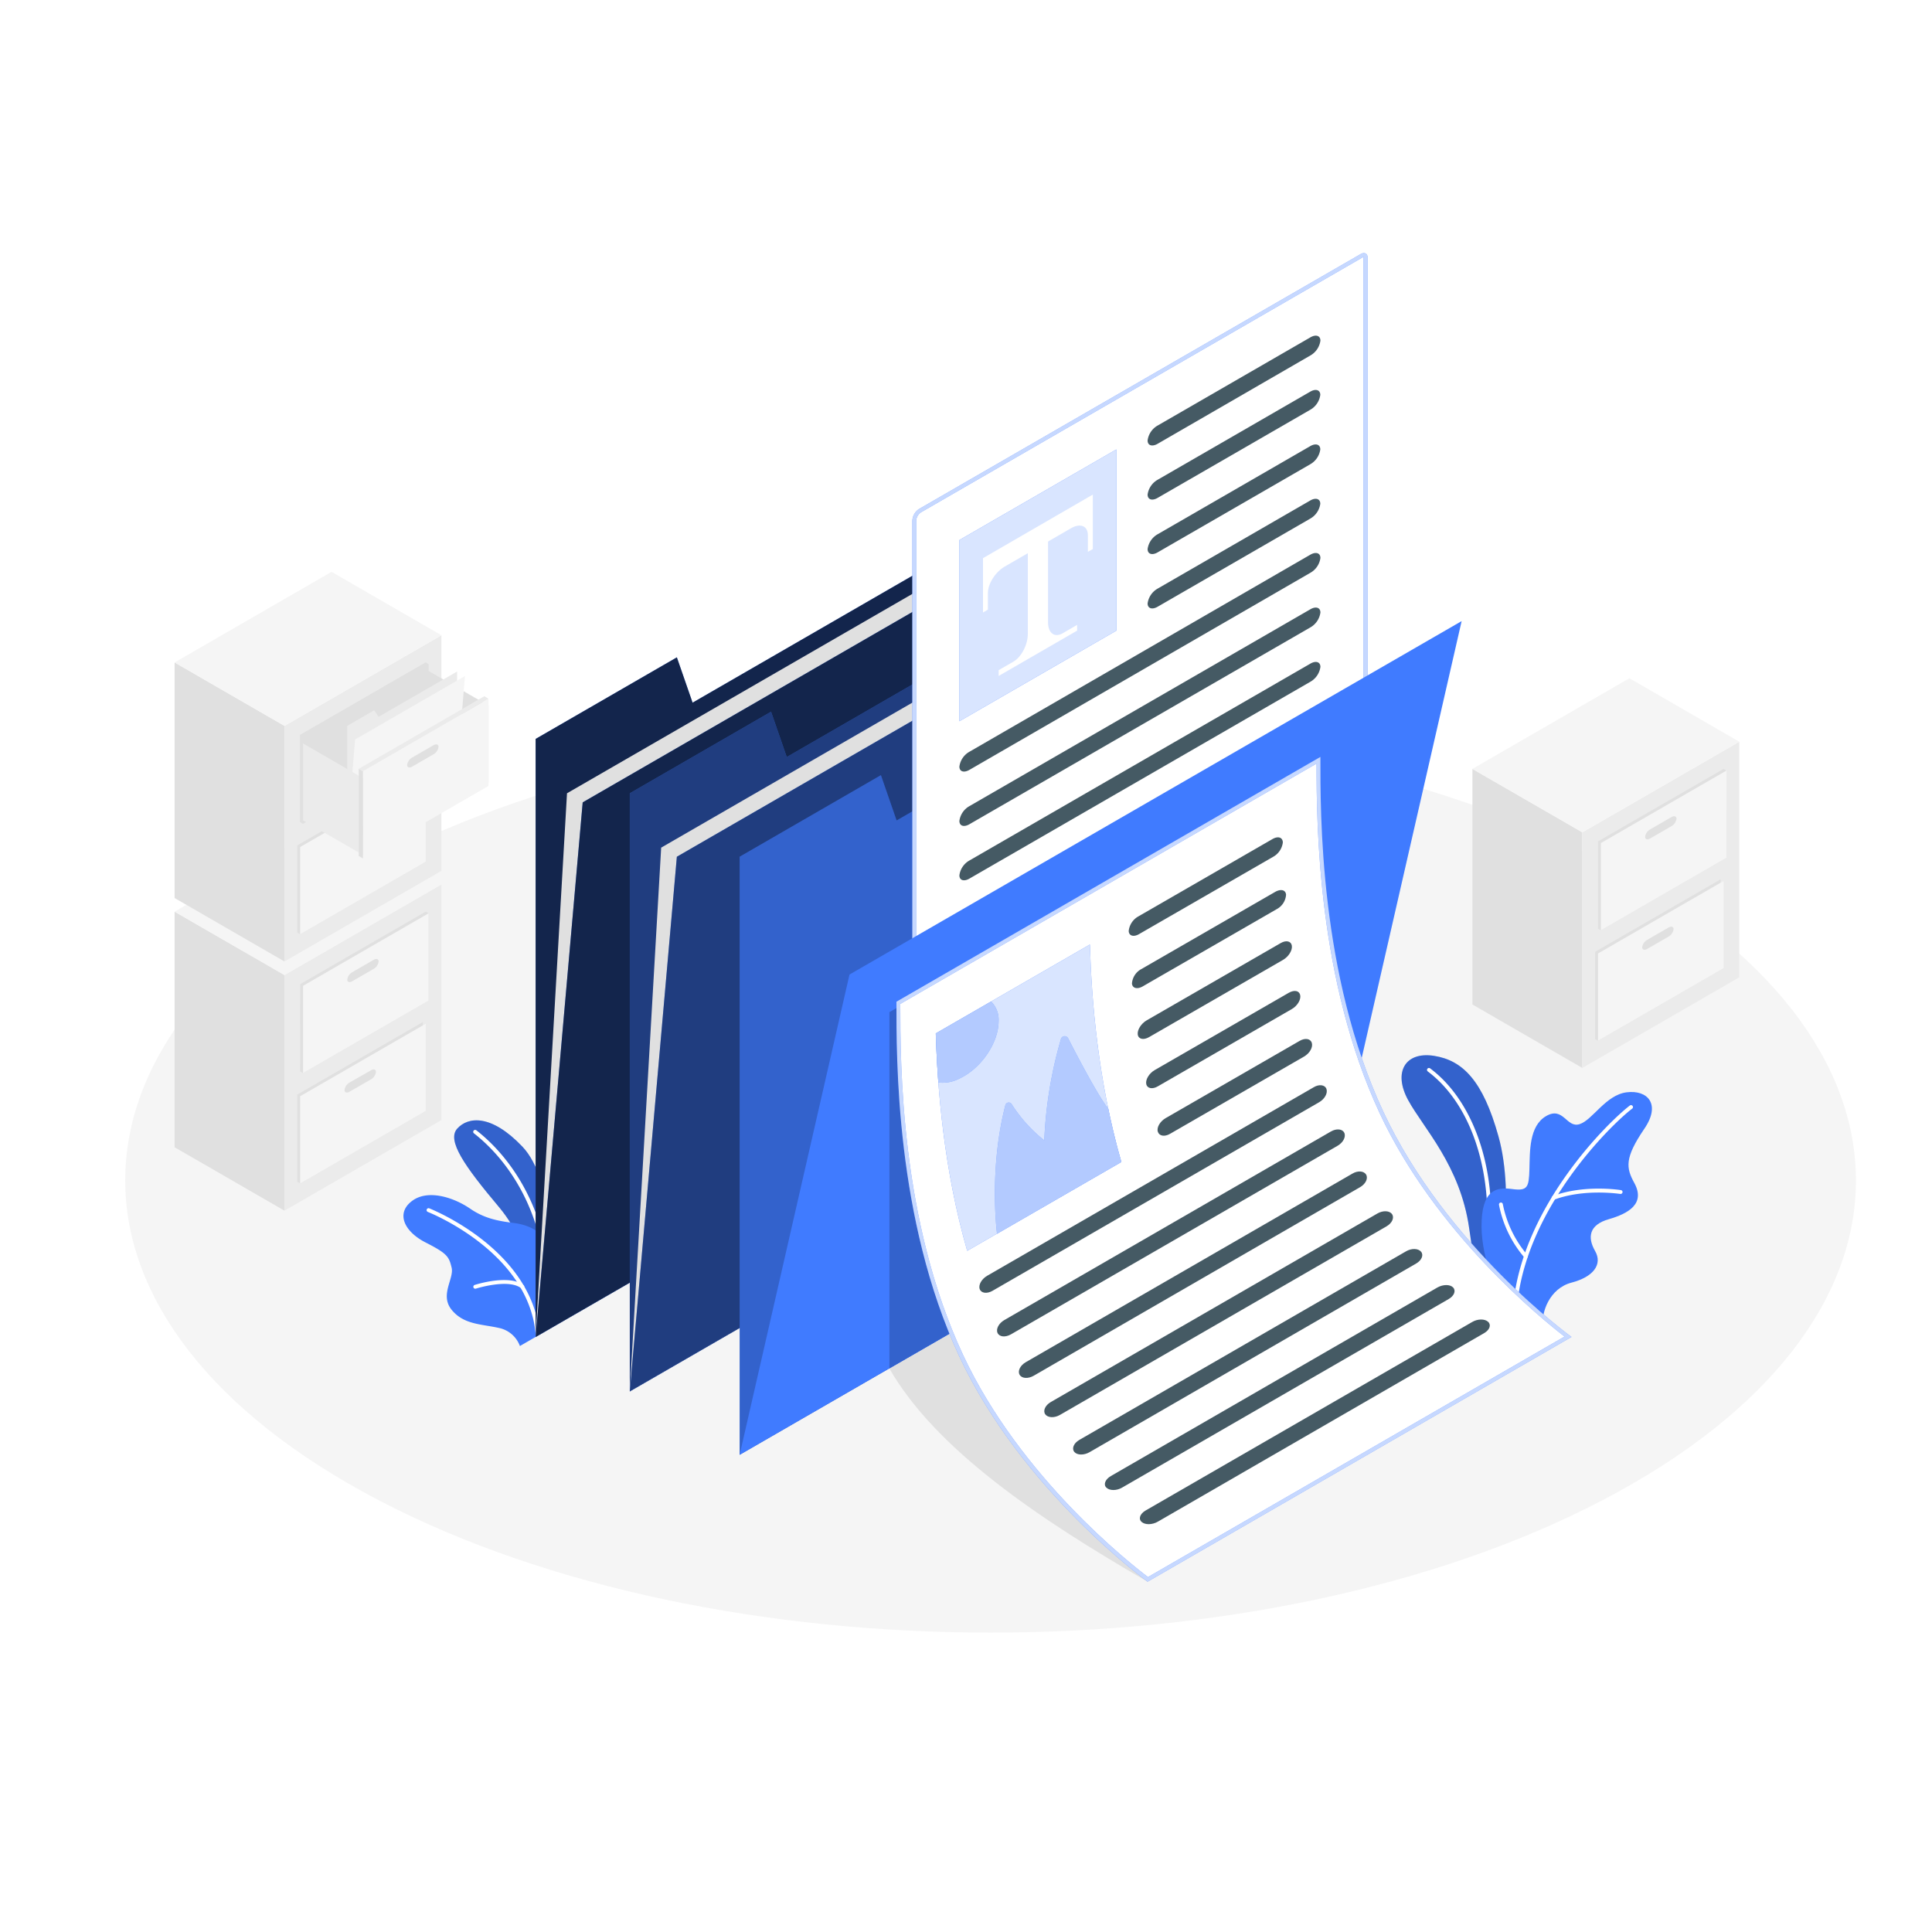 <svg class="animated" id="freepik_stories-documents" xmlns="http://www.w3.org/2000/svg" viewBox="0 0 500 500" version="1.1" xmlns:xlink="http://www.w3.org/1999/xlink" xmlns:svgjs="http://svgjs.com/svgjs"><style>svg#freepik_stories-documents:not(.animated) .animable {opacity: 0;}svg#freepik_stories-documents.animated #freepik--filing-cabinets--inject-64 {animation: 1.5s Infinite  linear floating;animation-delay: 0s;}svg#freepik_stories-documents.animated #freepik--folder-1--inject-64 {animation: 1.5s Infinite  linear shake;animation-delay: 0s;}svg#freepik_stories-documents.animated #freepik--Documents--inject-64 {animation: 1s 1 forwards cubic-bezier(.36,-0.01,.5,1.38) slideLeft;animation-delay: 0s;}            @keyframes floating {                0% {                    opacity: 1;                    transform: translateY(0px);                }                50% {                    transform: translateY(-10px);                }                100% {                    opacity: 1;                    transform: translateY(0px);                }            }                    @keyframes shake {                10%, 90% {                    transform: translate3d(-1px, 0, 0);                  }                  20%, 80% {                    transform: translate3d(2px, 0, 0);                  }                  30%, 50%, 70% {                    transform: translate3d(-4px, 0, 0);                  }                  40%, 60% {                    transform: translate3d(4px, 0, 0);                  }            }                    @keyframes slideLeft {                0% {                    opacity: 0;                    transform: translateX(-30px);                }                100% {                    opacity: 1;                    transform: translateX(0);                }            }        </style><g id="freepik--Floor--inject-64" style="transform-origin: 256.365px 305.513px;" class="animable"><path d="M98,388.25c87.46,45.69,229.27,45.69,316.73,0s87.46-119.77,0-165.47S185.5,177.09,98,222.78,10.58,342.56,98,388.25Z" style="fill: rgb(245, 245, 245); transform-origin: 256.365px 305.513px;" id="eluor0w8rumd" class="animable"></path></g><g id="freepik--filing-cabinets--inject-64" style="transform-origin: 247.655px 230.655px;" class="animable animator-active"><polygon points="73.62 313.32 45.19 296.91 45.19 235.93 73.62 252.35 73.62 313.32" style="fill: rgb(224, 224, 224); transform-origin: 59.405px 274.625px;" id="elpe259as6w4" class="animable"></polygon><polygon points="73.62 252.35 114.24 228.9 114.24 289.87 73.62 313.32 73.62 252.35" style="fill: rgb(235, 235, 235); transform-origin: 93.93px 271.11px;" id="elluyi7y7eh7q" class="animable"></polygon><polygon points="114.24 228.9 73.62 252.35 45.19 235.93 85.81 212.48 114.24 228.9" style="fill: rgb(245, 245, 245); transform-origin: 79.715px 232.415px;" id="el57vnvjekgmt" class="animable"></polygon><polygon points="77.69 254.69 110.18 235.93 110.93 236.36 110.93 258.95 78.43 277.71 77.68 277.28 77.69 254.69" style="fill: rgb(224, 224, 224); transform-origin: 94.305px 256.82px;" id="el7q8jegrxp0o" class="animable"></polygon><polygon points="78.43 255.13 110.93 236.36 110.93 258.95 78.43 277.71 78.43 255.13" style="fill: rgb(245, 245, 245); transform-origin: 94.68px 257.035px;" id="elvz984uqdcl" class="animable"></polygon><path d="M91.17,251.6l5.53-3.19c.71-.42,1.29-.23,1.29.42a2.59,2.59,0,0,1-1.29,1.92l-5.53,3.19c-.72.42-1.3.23-1.3-.42A2.58,2.58,0,0,1,91.17,251.6Z" style="fill: rgb(224, 224, 224); transform-origin: 93.93px 251.175px;" id="el515xzv86yd" class="animable"></path><polygon points="76.94 283.27 109.43 264.51 109.43 287.1 110.18 287.53 77.68 306.29 76.94 305.86 76.94 283.27" style="fill: rgb(224, 224, 224); transform-origin: 93.56px 285.4px;" id="eltoiu7h966es" class="animable"></polygon><polygon points="77.68 283.7 110.18 264.94 110.18 287.53 77.68 306.29 77.68 283.7" style="fill: rgb(245, 245, 245); transform-origin: 93.93px 285.615px;" id="ellaf1obbdmjr" class="animable"></polygon><path d="M90.42,280.18,96,277c.72-.42,1.3-.23,1.3.42a2.58,2.58,0,0,1-1.3,1.92l-5.53,3.19c-.72.42-1.3.23-1.3-.42A2.58,2.58,0,0,1,90.42,280.18Z" style="fill: rgb(224, 224, 224); transform-origin: 93.235px 279.765px;" id="elqgu4b6loc7r" class="animable"></path><polygon points="73.62 248.83 45.19 232.41 45.19 171.44 73.62 187.85 73.62 248.83" style="fill: rgb(224, 224, 224); transform-origin: 59.405px 210.135px;" id="ela1zt73s6wv7" class="animable"></polygon><polygon points="73.62 187.85 114.24 164.4 114.24 225.38 73.62 248.83 73.62 187.85" style="fill: rgb(235, 235, 235); transform-origin: 93.93px 206.615px;" id="el47wb050p7er" class="animable"></polygon><polygon points="114.24 164.4 73.62 187.85 45.19 171.44 85.81 147.99 114.24 164.4" style="fill: rgb(245, 245, 245); transform-origin: 79.715px 167.92px;" id="ele96jkkaz9qa" class="animable"></polygon><polygon points="77.68 190.2 110.18 171.44 110.93 171.87 110.93 194.46 78.43 213.22 77.68 212.78 77.68 190.2" style="fill: rgb(224, 224, 224); transform-origin: 94.305px 192.33px;" id="eliyy1237t2d" class="animable"></polygon><path d="M91.17,187.1l5.52-3.19c.72-.41,1.3-.22,1.3.43a2.6,2.6,0,0,1-1.3,1.92l-5.52,3.19c-.72.41-1.3.23-1.3-.42A2.61,2.61,0,0,1,91.17,187.1Z" style="fill: rgb(224, 224, 224); transform-origin: 93.93px 186.681px;" id="ela77xvnq8qz9" class="animable"></path><polygon points="76.94 218.78 109.43 200.02 109.43 222.6 110.18 223.03 77.68 241.79 76.94 241.36 76.94 218.78" style="fill: rgb(224, 224, 224); transform-origin: 93.56px 220.905px;" id="el4wghetrypft" class="animable"></polygon><polygon points="77.68 219.21 110.18 200.45 110.18 223.03 77.68 241.79 77.68 219.21" style="fill: rgb(245, 245, 245); transform-origin: 93.93px 221.12px;" id="elc19mu5izh2b" class="animable"></polygon><path d="M90.42,215.68,96,212.49c.71-.41,1.3-.22,1.3.43a2.64,2.64,0,0,1-1.3,1.92L90.42,218c-.72.41-1.3.22-1.3-.42A2.61,2.61,0,0,1,90.42,215.68Z" style="fill: rgb(224, 224, 224); transform-origin: 93.21px 215.245px;" id="elu8g9dh08g7" class="animable"></path><polygon points="77.68 190.2 110.18 171.44 110.18 194.02 77.68 212.78 77.68 190.2" style="fill: rgb(224, 224, 224); transform-origin: 93.93px 192.11px;" id="elvzgxb11wwyn" class="animable"></polygon><polygon points="126.43 182.6 108.64 172.33 108.64 192.23 126.43 202.49 126.43 182.6" style="fill: rgb(224, 224, 224); transform-origin: 117.535px 187.41px;" id="el3i0becb9r09" class="animable"></polygon><polygon points="89.87 216 89.87 187.85 96.84 183.81 97.99 185.51 118.3 173.78 118.3 199.58 89.87 216" style="fill: rgb(235, 235, 235); transform-origin: 104.085px 194.89px;" id="eldj677yg3k47" class="animable"></polygon><polygon points="89.87 216 91.9 191.37 120.33 174.96 118.3 199.58 89.87 216" style="fill: rgb(245, 245, 245); transform-origin: 105.1px 195.48px;" id="elbflw24xuyyl" class="animable"></polygon><polygon points="93.93 201.36 78.43 192.41 78.43 212.31 93.93 221.25 93.93 201.36" style="fill: rgb(235, 235, 235); transform-origin: 86.18px 206.83px;" id="elgt5a9r1gabv" class="animable"></polygon><polygon points="93.93 199.58 126.43 180.82 126.43 203.4 93.93 222.16 93.93 199.58" style="fill: rgb(245, 245, 245); transform-origin: 110.18px 201.49px;" id="el5hb41m20iow" class="animable"></polygon><path d="M106.67,196.05l5.52-3.19c.72-.41,1.3-.22,1.3.43a2.61,2.61,0,0,1-1.3,1.92l-5.52,3.19c-.72.41-1.3.22-1.3-.42A2.61,2.61,0,0,1,106.67,196.05Z" style="fill: rgb(224, 224, 224); transform-origin: 109.43px 195.63px;" id="el957o677xsuo" class="animable"></path><polygon points="93.93 199.58 92.85 198.96 92.85 221.54 93.93 222.16 93.93 199.58" style="fill: rgb(224, 224, 224); transform-origin: 93.39px 210.56px;" id="elrrj249s8o5" class="animable"></polygon><polygon points="92.85 198.96 125.34 180.19 126.43 180.82 93.93 199.58 92.85 198.96" style="fill: rgb(235, 235, 235); transform-origin: 109.64px 189.885px;" id="elpzu4sunsel" class="animable"></polygon><polygon points="409.5 276.38 381.06 259.96 381.06 198.99 409.5 215.4 409.5 276.38" style="fill: rgb(224, 224, 224); transform-origin: 395.28px 237.685px;" id="elxxj5lfjdcub" class="animable"></polygon><polygon points="409.5 215.4 450.12 191.95 450.12 252.93 409.5 276.38 409.5 215.4" style="fill: rgb(235, 235, 235); transform-origin: 429.81px 234.165px;" id="el0u1w8iymcvd" class="animable"></polygon><polygon points="450.12 191.95 409.5 215.4 381.06 198.99 421.69 175.53 450.12 191.95" style="fill: rgb(245, 245, 245); transform-origin: 415.59px 195.465px;" id="elwp30tnudj7j" class="animable"></polygon><polygon points="413.56 217.75 446.06 198.99 446.81 199.42 446.8 222 414.31 240.76 413.56 240.33 413.56 217.75" style="fill: rgb(224, 224, 224); transform-origin: 430.185px 219.875px;" id="elffqz6f31pwe" class="animable"></polygon><polygon points="414.31 218.18 446.81 199.42 446.8 222 414.31 240.76 414.31 218.18" style="fill: rgb(245, 245, 245); transform-origin: 430.56px 220.09px;" id="els9bukwha17i" class="animable"></polygon><path d="M427.05,214.65l5.52-3.19c.72-.41,1.3-.22,1.3.42a2.61,2.61,0,0,1-1.3,1.93L427.05,217c-.72.41-1.3.22-1.3-.42A2.61,2.61,0,0,1,427.05,214.65Z" style="fill: rgb(224, 224, 224); transform-origin: 429.81px 214.23px;" id="elqn5ja7s620s" class="animable"></path><polygon points="412.81 246.33 445.31 227.56 445.31 250.15 446.06 250.58 413.56 269.34 412.81 268.91 412.81 246.33" style="fill: rgb(224, 224, 224); transform-origin: 429.435px 248.45px;" id="ely9qybc9q8pd" class="animable"></polygon><polygon points="413.56 246.76 446.06 228 446.06 250.58 413.56 269.34 413.56 246.76" style="fill: rgb(245, 245, 245); transform-origin: 429.81px 248.67px;" id="elfx5ddgumbxt" class="animable"></polygon><path d="M426.3,243.23l5.53-3.19c.71-.41,1.29-.22,1.29.42a2.63,2.63,0,0,1-1.29,1.93l-5.53,3.19c-.72.41-1.3.22-1.3-.43A2.61,2.61,0,0,1,426.3,243.23Z" style="fill: rgb(224, 224, 224); transform-origin: 429.06px 242.81px;" id="elyu15mtdu6si" class="animable"></path></g><g id="freepik--Plants--inject-64" style="transform-origin: 265.964px 310.72px;" class="animable"><path d="M139,340.11s.11-15.86-9.89-27.75c-8.85-10.53-13.56-17.21-10.77-20.29s8.79-3.82,16.88,4.7,8.72,32.12,7.6,37.46Z" style="fill: rgb(64, 123, 255); transform-origin: 130.392px 315.024px;" id="ella39rpd3aq9" class="animable"></path><g id="elns0wlki16zh"><path d="M139,340.11s.11-15.86-9.89-27.75c-8.85-10.53-13.56-17.21-10.77-20.29s8.79-3.82,16.88,4.7,8.72,32.12,7.6,37.46Z" style="opacity: 0.2; transform-origin: 130.392px 315.024px;" class="animable"></path></g><path d="M140.68,323.06a.5.5,0,0,1-.49-.39c-3.5-16.37-12.48-25.42-17.53-29.36a.5.5,0,0,1-.09-.7.51.51,0,0,1,.71-.09c5.15,4,14.32,13.26,17.89,29.94a.49.49,0,0,1-.38.59Z" style="fill: rgb(255, 255, 255); transform-origin: 131.825px 307.738px;" id="elu3obwe678f" class="animable"></path><path d="M138.62,346l-4.07,2.35a7.36,7.36,0,0,0-5.48-4.69c-4.45-1-9.07-.83-12.19-4.69s.68-8.06,0-10.9-1.12-3.66-6.7-6.5-7.78-7.55-3.58-10.74,11-.85,15.12,2c3.66,2.5,7.14,3.16,11.23,3.67s10.75,2.78,9.73,12.28A74.86,74.86,0,0,1,138.62,346Z" style="fill: rgb(64, 123, 255); transform-origin: 123.598px 328.823px;" id="elaj52wr39319" class="animable"></path><path d="M123,333.52a.51.51,0,0,1-.48-.35.51.51,0,0,1,.33-.63c.36-.11,9-2.85,12.67.09a.5.5,0,0,1-.62.78c-3.24-2.6-11.66.06-11.75.09Z" style="fill: rgb(255, 255, 255); transform-origin: 129.088px 332.397px;" id="elvs0uyw55f7" class="animable"></path><path d="M139.07,345.24a.49.49,0,0,1-.49-.44c-2.23-21.06-27.6-31.05-27.85-31.15a.5.5,0,0,1-.29-.65.51.51,0,0,1,.64-.29c.27.11,26.2,10.31,28.49,32a.5.5,0,0,1-.44.55Z" style="fill: rgb(255, 255, 255); transform-origin: 124.989px 328.971px;" id="el1rcidis0mmy" class="animable"></path><path d="M387.8,332.17c.11-.35,4.4-22.43,0-38.09-4-14.36-9.22-19.66-16.66-20.83s-10.67,4.19-6.72,11.45,13.46,16.89,15.79,33.11c1,6.68,1.76,12.48,1.76,12.48Z" style="fill: rgb(64, 123, 255); transform-origin: 376.251px 302.63px;" id="elm6b6gforzqn" class="animable"></path><g id="elmc4r87ltim"><path d="M387.8,332.17c.11-.35,4.4-22.43,0-38.09-4-14.36-9.22-19.66-16.66-20.83s-10.67,4.19-6.72,11.45,13.46,16.89,15.79,33.11c1,6.68,1.76,12.48,1.76,12.48Z" style="opacity: 0.2; transform-origin: 376.251px 302.63px;" class="animable"></path></g><path d="M385.29,319.49h0a.5.5,0,0,1-.47-.53c1-17.88-4.84-33.84-15.31-41.67a.5.5,0,0,1-.1-.7.51.51,0,0,1,.7-.1c10.73,8,16.75,24.32,15.7,42.53A.5.5,0,0,1,385.29,319.49Z" style="fill: rgb(255, 255, 255); transform-origin: 377.619px 297.942px;" id="el51cihlkq6r" class="animable"></path><path d="M399.31,343.67c-.57-4.11,1.79-10.27,7.4-11.73s8.11-4.68,6.09-8.2-1.55-6.75,3.54-8.21,9.55-4,6.62-9.38c-2.13-3.89-2.6-6.41,2.62-14.07,4.33-6.36.79-10.09-4.63-9.39s-8.77,7.16-12.16,8.24-4.17-4.68-8.64-2.1-4.2,9.19-4.34,13.8-.44,5.65-4.48,5.09-8,.1-7.91,9.87c.07,8.38,4.54,18.76,4.54,18.76Z" style="fill: rgb(64, 123, 255); transform-origin: 405.467px 313.138px;" id="eljqipl6oyof" class="animable"></path><path d="M392.22,337.42h-.05a.51.51,0,0,1-.45-.56c2.82-25.19,24.44-46.44,30.08-50.75a.5.5,0,0,1,.61.8c-5.57,4.25-26.91,25.22-29.69,50.06A.51.51,0,0,1,392.22,337.42Z" style="fill: rgb(255, 255, 255); transform-origin: 407.161px 311.714px;" id="elr7ud7jnd1k" class="animable"></path><path d="M402.08,310.49a.51.51,0,0,1-.47-.32.52.52,0,0,1,.3-.65c8.06-3,17.2-1.58,17.59-1.52a.5.5,0,0,1,.41.57.52.52,0,0,1-.57.42c-.09,0-9.27-1.44-17.08,1.47A.57.57,0,0,1,402.08,310.49Z" style="fill: rgb(255, 255, 255); transform-origin: 410.749px 309.051px;" id="el746s25x5a7b" class="animable"></path><path d="M394.9,325.63a.5.5,0,0,1-.37-.17,29.48,29.48,0,0,1-6.59-13.67.5.5,0,0,1,.42-.57.5.5,0,0,1,.57.42,28.9,28.9,0,0,0,6.35,13.15.51.51,0,0,1-.38.84Z" style="fill: rgb(255, 255, 255); transform-origin: 391.668px 318.422px;" id="elw3snal9h3v" class="animable"></path></g><g id="freepik--folder-2--inject-64" style="transform-origin: 223.92px 229.925px;" class="animable"><polygon points="138.62 191.23 138.62 346.01 297.04 254.55 297.03 113.84 179.24 181.85 175.17 170.12 138.62 191.23" style="fill: rgb(64, 123, 255); transform-origin: 217.83px 229.925px;" id="el2b4uhbbmsrs" class="animable"></polygon><g id="ell0o0nlp9lxg"><polygon points="138.62 191.23 138.62 346.01 297.04 254.55 297.03 113.84 179.24 181.85 175.17 170.12 138.62 191.23" style="opacity: 0.7; transform-origin: 217.83px 229.925px;" class="animable"></polygon></g><polygon points="138.62 346.01 146.74 205.3 305.16 113.84 297.04 254.55 138.62 346.01" style="fill: rgb(224, 224, 224); transform-origin: 221.89px 229.925px;" id="elguwwwlccgwd" class="animable"></polygon><polygon points="138.62 346.01 150.8 207.65 309.22 116.18 297.04 254.55 138.62 346.01" style="fill: rgb(64, 123, 255); transform-origin: 223.92px 231.095px;" id="elbvw3zr9lt7f" class="animable"></polygon><g id="elsmi6gz92mi"><polygon points="138.62 346.01 150.8 207.65 309.22 116.18 297.04 254.55 138.62 346.01" style="opacity: 0.7; transform-origin: 223.92px 231.095px;" class="animable"></polygon></g></g><g id="freepik--folder-1--inject-64" style="transform-origin: 248.29px 244px;" class="animable"><polygon points="162.99 205.3 162.99 360.09 321.41 268.62 321.41 127.91 203.61 195.92 199.55 184.19 162.99 205.3" style="fill: rgb(64, 123, 255); transform-origin: 242.2px 244px;" id="elseobrxxpfd" class="animable"></polygon><g id="el75yekf55ays"><polygon points="162.99 205.3 162.99 360.09 321.41 268.62 321.41 127.91 203.61 195.92 199.55 184.19 162.99 205.3" style="opacity: 0.5; transform-origin: 242.2px 244px;" class="animable"></polygon></g><polygon points="162.99 360.09 171.11 219.37 329.53 127.91 321.41 268.62 162.99 360.09" style="fill: rgb(224, 224, 224); transform-origin: 246.26px 244px;" id="elxaq3uq6yiuf" class="animable"></polygon><polygon points="162.99 360.09 175.17 221.72 333.59 130.25 321.41 268.62 162.99 360.09" style="fill: rgb(64, 123, 255); transform-origin: 248.29px 245.17px;" id="eldzdw28zmgnh" class="animable"></polygon><g id="elqihd0dfd7e"><polygon points="162.99 360.09 175.17 221.72 333.59 130.25 321.41 268.62 162.99 360.09" style="opacity: 0.5; transform-origin: 248.29px 245.17px;" class="animable"></polygon></g></g><g id="freepik--Documents--inject-64" style="transform-origin: 299.065px 237.42px;" class="animable"><path d="M297,409.34c-28.44-16.42-54.82-34.27-66.86-55.21L266.74,333Z" style="fill: rgb(224, 224, 224); transform-origin: 263.57px 371.17px;" id="elyhw8tgolv4" class="animable"></path><polygon points="191.42 221.72 191.42 376.5 349.84 285.04 349.84 144.33 232.04 212.34 227.98 200.61 191.42 221.72" style="fill: rgb(64, 123, 255); transform-origin: 270.63px 260.415px;" id="eldb48g62lw65" class="animable"></polygon><g id="elgnev4c53c6w"><polygon points="191.42 221.72 191.42 376.5 349.84 285.04 349.84 144.33 232.04 212.34 227.98 200.61 191.42 221.72" style="opacity: 0.2; transform-origin: 270.63px 260.415px;" class="animable"></polygon></g><path d="M237.06,267.48c-.4,0-.46-.46-.46-.73v-132a3.32,3.32,0,0,1,1.48-2.56l114.34-66a1.06,1.06,0,0,1,.52-.16c.4,0,.46.46.46.73v132a3.33,3.33,0,0,1-1.48,2.57l-114.34,66A1.09,1.09,0,0,1,237.06,267.48Z" style="fill: rgb(255, 255, 255); transform-origin: 295px 166.755px;" id="eljk0smrgvyv" class="animable"></path><path d="M352.88,66.49a1,1,0,0,1,0,.22v132a2.87,2.87,0,0,1-1.23,2.14l-114.34,66-.2.09a.61.61,0,0,1,0-.22v-132a2.87,2.87,0,0,1,1.23-2.13l114.34-66a.56.56,0,0,1,.21-.09m.06-1a1.56,1.56,0,0,0-.77.23l-114.34,66a3.85,3.85,0,0,0-1.73,3v132c0,.78.39,1.23,1,1.23a1.54,1.54,0,0,0,.77-.23l114.34-66a3.81,3.81,0,0,0,1.73-3v-132c0-.78-.39-1.24-1-1.23Z" style="fill: rgb(64, 123, 255); transform-origin: 295.03px 166.73px;" id="els6133nbttql" class="animable"></path><g id="eljxteuf0poym"><path d="M352.88,66.49a1,1,0,0,1,0,.22v132a2.87,2.87,0,0,1-1.23,2.14l-114.34,66-.2.09a.61.61,0,0,1,0-.22v-132a2.87,2.87,0,0,1,1.23-2.13l114.34-66a.56.56,0,0,1,.21-.09m.06-1a1.56,1.56,0,0,0-.77.23l-114.34,66a3.85,3.85,0,0,0-1.73,3v132c0,.78.39,1.23,1,1.23a1.54,1.54,0,0,0,.77-.23l114.34-66a3.81,3.81,0,0,0,1.73-3v-132c0-.78-.39-1.24-1-1.23Z" style="fill: rgb(255, 255, 255); opacity: 0.7; transform-origin: 295.03px 166.73px;" class="animable"></path></g><polygon points="248.29 139.76 288.91 116.31 288.91 163.21 248.29 186.66 248.29 139.76" style="fill: rgb(64, 123, 255); transform-origin: 268.6px 151.485px;" id="elh2e0qor47li" class="animable"></polygon><g id="elpl93t5mqf4h"><polygon points="248.29 139.76 288.91 116.31 288.91 163.21 248.29 186.66 248.29 139.76" style="fill: rgb(255, 255, 255); opacity: 0.8; transform-origin: 268.6px 151.485px;" class="animable"></polygon></g><path d="M282.82,128V142.1l-1.28.71V138.5c0-2.38-1.93-3.19-4.33-1.81L260,146.64c-2.39,1.38-4.33,4.43-4.33,6.81v4.31l-1.27.76V144.45Z" style="fill: rgb(255, 255, 255); transform-origin: 268.61px 143.26px;" id="elxokg5297cec" class="animable"></path><path d="M275,163.9c-2.08,1.2-3.77-.06-3.77-2.83V138.5L266,141.34v22.75c0,2.76-1.69,6-3.77,7.17l-3.78,2.18v1.5l20.31-11.73v-1.49Z" style="fill: rgb(255, 255, 255); transform-origin: 268.605px 156.72px;" id="el53ay1ier61o" class="animable"></path><path d="M297,114c0,1.3,1.17,1.67,2.6.85L339.12,92a5.22,5.22,0,0,0,2.6-3.85c0-1.29-1.17-1.67-2.6-.84l-39.49,22.8A5.2,5.2,0,0,0,297,114Z" style="fill: rgb(69, 90, 100); transform-origin: 319.36px 101.078px;" id="elng6b348uss7" class="animable"></path><path d="M297,128c0,1.3,1.17,1.68,2.6.85l39.49-22.8a5.22,5.22,0,0,0,2.6-3.85c0-1.29-1.17-1.67-2.6-.84l-39.49,22.8A5.22,5.22,0,0,0,297,128Z" style="fill: rgb(69, 90, 100); transform-origin: 319.345px 115.105px;" id="el180ho2ewhlq" class="animable"></path><path d="M297,142.1c0,1.3,1.17,1.68,2.6.85l39.49-22.8a5.22,5.22,0,0,0,2.6-3.84c0-1.3-1.17-1.68-2.6-.85l-39.49,22.8A5.22,5.22,0,0,0,297,142.1Z" style="fill: rgb(69, 90, 100); transform-origin: 319.345px 129.205px;" id="elmtkldy3gv8" class="animable"></path><path d="M297,156.17c0,1.3,1.17,1.68,2.6.85l39.49-22.8a5.22,5.22,0,0,0,2.6-3.84c0-1.3-1.17-1.68-2.6-.85l-39.49,22.8A5.22,5.22,0,0,0,297,156.17Z" style="fill: rgb(69, 90, 100); transform-origin: 319.345px 143.275px;" id="elcpm3tydwtjt" class="animable"></path><path d="M248.29,198.39c0,1.3,1.16,1.68,2.6.85l88.23-51a5.2,5.2,0,0,0,2.6-3.84c0-1.3-1.17-1.67-2.6-.85l-88.23,51A5.19,5.19,0,0,0,248.29,198.39Z" style="fill: rgb(69, 90, 100); transform-origin: 295.005px 171.397px;" id="elw7m4u7jol0k" class="animable"></path><path d="M248.29,212.46c0,1.3,1.16,1.68,2.6.85l88.23-50.94a5.22,5.22,0,0,0,2.6-3.85c0-1.29-1.17-1.67-2.6-.84l-88.23,50.94A5.19,5.19,0,0,0,248.29,212.46Z" style="fill: rgb(69, 90, 100); transform-origin: 295.005px 185.495px;" id="elosy8to11w1" class="animable"></path><path d="M248.29,226.54c0,1.29,1.16,1.67,2.6.84l88.23-50.94a5.22,5.22,0,0,0,2.6-3.85c0-1.29-1.17-1.67-2.6-.84l-88.23,50.94A5.19,5.19,0,0,0,248.29,226.54Z" style="fill: rgb(69, 90, 100); transform-origin: 295.005px 199.565px;" id="elyfzwjznuwgf" class="animable"></path><polygon points="191.42 376.5 219.85 252.21 378.27 160.74 349.84 285.04 191.42 376.5" style="fill: rgb(64, 123, 255); transform-origin: 284.845px 268.62px;" id="el5smr3wvew4p" class="animable"></polygon><polygon points="230.18 261.94 230.18 354.13 266.74 333.02 266.74 240.84 230.18 261.94" style="fill: rgb(64, 123, 255); transform-origin: 248.46px 297.485px;" id="el25ogswomjjx" class="animable"></polygon><g id="eln49aspcc2kb"><polygon points="230.18 261.94 230.18 354.13 266.74 333.02 266.74 240.84 230.18 261.94" style="opacity: 0.2; transform-origin: 248.46px 297.485px;" class="animable"></polygon></g><path d="M297.07,408.74c-3.11-2.32-33.09-25.23-48.33-58-16.22-34.84-16.2-75.48-16.2-90.77v-.48l108.68-62.74c0,15.43,0,56.13,16.29,91.09,14.89,32,43.72,54.62,48.29,58.08Z" style="fill: rgb(255, 255, 255); transform-origin: 319.17px 302.745px;" id="elspgsngp7lkn" class="animable"></path><path d="M340.72,197.65c0,16.08.31,56,16.34,90.44,14.39,30.9,41.75,53.12,47.84,57.81L297.1,408.14c-4.21-3.17-33.06-25.7-47.9-57.57C233,315.83,233,275.27,233,260v-.19l107.68-62.17m1-1.73L232,259.24c0,14.39-.3,56.2,16.25,91.75C264.54,385.88,297,409.34,297,409.34L406.71,346s-32.5-23.46-48.74-58.35c-16.56-35.55-16.25-77.36-16.25-91.75Z" style="fill: rgb(64, 123, 255); transform-origin: 319.355px 302.62px;" id="eluc0s4i7b3wa" class="animable"></path><g id="eljy92mezr7i"><path d="M340.72,197.65c0,16.08.31,56,16.34,90.44,14.39,30.9,41.75,53.12,47.84,57.81L297.1,408.14c-4.21-3.17-33.06-25.7-47.9-57.57C233,315.83,233,275.27,233,260v-.19l107.68-62.17m1-1.73L232,259.24c0,14.39-.3,56.2,16.25,91.75C264.54,385.88,297,409.34,297,409.34L406.71,346s-32.5-23.46-48.74-58.35c-16.56-35.55-16.25-77.36-16.25-91.75Z" style="fill: rgb(255, 255, 255); opacity: 0.7; transform-origin: 319.355px 302.62px;" class="animable"></path></g><path d="M329.31,217.15l-34.68,20a4.92,4.92,0,0,0-2.52,3.79c.05,1.27,1.26,1.63,2.69.8l34.69-20A4.92,4.92,0,0,0,332,218C331.94,216.68,330.75,216.32,329.31,217.15Z" style="fill: rgb(69, 90, 100); transform-origin: 312.055px 229.446px;" id="elj92xi9f1w2t" class="animable"></path><path d="M330.05,230.8l-34.68,20a4.62,4.62,0,0,0-2.42,3.74c.11,1.23,1.37,1.56,2.8.73l34.69-20a4.56,4.56,0,0,0,2.39-3.73C332.73,230.3,331.49,230,330.05,230.8Z" style="fill: rgb(69, 90, 100); transform-origin: 312.89px 243.042px;" id="elsjftkggrev" class="animable"></path><path d="M331.44,244.07l-34.69,20c-1.43.83-2.47,2.48-2.3,3.67s1.48,1.5,2.92.67l34.69-20c1.43-.83,2.45-2.47,2.27-3.66S332.87,243.24,331.44,244.07Z" style="fill: rgb(69, 90, 100); transform-origin: 314.391px 256.242px;" id="el8j9ly1dsn8w" class="animable"></path><path d="M333.52,256.94l-34.69,20c-1.43.83-2.42,2.45-2.18,3.61s1.6,1.42,3,.59l34.68-20c1.44-.83,2.4-2.44,2.16-3.6S335,256.11,333.52,256.94Z" style="fill: rgb(69, 90, 100); transform-origin: 316.57px 269.042px;" id="elz3v1z33pger" class="animable"></path><path d="M336.34,269.38l-34.69,20c-1.43.83-2.36,2.41-2,3.52s1.73,1.36,3.16.53l34.69-20c1.44-.83,2.34-2.4,2-3.52S337.77,268.55,336.34,269.38Z" style="fill: rgb(69, 90, 100); transform-origin: 319.572px 281.404px;" id="elyh29eu2sbh" class="animable"></path><path d="M340,281.37l-84.54,48.81c-1.43.83-2.3,2.37-1.91,3.44s1.88,1.27,3.31.44l84.54-48.81c1.44-.83,2.27-2.36,1.88-3.44S341.38,280.54,340,281.37Z" style="fill: rgb(69, 90, 100); transform-origin: 298.416px 307.713px;" id="el816w6wy74uh" class="animable"></path><path d="M344.45,292.82l-84.53,48.81c-1.44.83-2.23,2.33-1.75,3.35s2,1.18,3.46.35l84.54-48.81c1.44-.83,2.21-2.33,1.73-3.35S345.89,292,344.45,292.82Z" style="fill: rgb(69, 90, 100); transform-origin: 303.036px 319.077px;" id="elvf573s1sahe" class="animable"></path><path d="M350,303.73l-84.54,48.81c-1.44.83-2.15,2.29-1.58,3.26s2.2,1.07,3.64.24L352,307.23c1.43-.82,2.12-2.27,1.55-3.24S351.4,302.9,350,303.73Z" style="fill: rgb(69, 90, 100); transform-origin: 308.716px 329.889px;" id="eliavydul1y2" class="animable"></path><path d="M356.47,314.05l-84.53,48.8c-1.44.83-2.08,2.26-1.43,3.17s2.36,1,3.8.16l84.53-48.81c1.44-.83,2.06-2.24,1.41-3.16S357.91,313.22,356.47,314.05Z" style="fill: rgb(69, 90, 100); transform-origin: 315.382px 340.115px;" id="elfx88skjcaf" class="animable"></path><path d="M363.85,323.86l-84.54,48.8c-1.43.83-2,2.22-1.28,3.09s2.49.91,3.93.08L366.5,327c1.43-.83,2-2.2,1.26-3.07S365.29,323,363.85,323.86Z" style="fill: rgb(69, 90, 100); transform-origin: 322.902px 349.837px;" id="elbtr5lhcf25v" class="animable"></path><path d="M372,333.2,287.49,382c-1.44.83-2,2.19-1.16,3s2.62.83,4.05,0l84.54-48.81c1.44-.83,1.94-2.17,1.14-3S373.46,332.38,372,333.2Z" style="fill: rgb(69, 90, 100); transform-origin: 331.189px 359.096px;" id="eleya8uym18rj" class="animable"></path><path d="M381,342.13l-84.54,48.8c-1.43.83-1.9,2.16-1,2.95s2.74.76,4.18-.07L384.11,345c1.43-.83,1.88-2.13,1-2.93S382.4,341.3,381,342.13Z" style="fill: rgb(69, 90, 100); transform-origin: 340.281px 367.971px;" id="el1dzx7xi4gp8" class="animable"></path><path d="M282.06,244.44l-39.88,23c.44,14.45,2.09,35.29,8.13,56.28l39.89-23C284.15,279.73,282.5,258.88,282.06,244.44Z" style="fill: rgb(64, 123, 255); transform-origin: 266.19px 284.08px;" id="elg6g6mphy5kv" class="animable"></path><g id="elb45g846k6zj"><path d="M282.06,244.44l-39.88,23c.44,14.45,2.09,35.29,8.13,56.28l39.89-23C284.15,279.73,282.5,258.88,282.06,244.44Z" style="fill: rgb(255, 255, 255); opacity: 0.8; transform-origin: 266.19px 284.08px;" class="animable"></path></g><path d="M258.44,264.26a6.59,6.59,0,0,0-1.94-5.06l-14.32,8.26c.12,3.82.32,8.09.67,12.69a9.39,9.39,0,0,0,5.41-1C253.89,276.57,258.44,269.88,258.44,264.26Z" style="fill: rgb(64, 123, 255); transform-origin: 250.315px 269.706px;" id="elq6pacfx1jjd" class="animable"></path><g id="elurr7s53hz2"><path d="M258.44,264.26a6.59,6.59,0,0,0-1.94-5.06l-14.32,8.26c.12,3.82.32,8.09.67,12.69a9.39,9.39,0,0,0,5.41-1C253.89,276.57,258.44,269.88,258.44,264.26Z" style="fill: rgb(255, 255, 255); opacity: 0.6; transform-origin: 250.315px 269.706px;" class="animable"></path></g><path d="M286.81,286.92h0c-2.66-3.35-8.07-13.7-10.38-18.21a1,1,0,0,0-1.85.17,109.75,109.75,0,0,0-4.32,26.25,38,38,0,0,1-8.47-9.42.89.89,0,0,0-1.59.28c-4.36,16.79-2.17,33.31-2.17,33.31h0l32.17-18.58C288.86,296.08,287.75,291.46,286.81,286.92Z" style="fill: rgb(64, 123, 255); transform-origin: 273.84px 293.732px;" id="elznmr6xkx0dh" class="animable"></path><g id="elnwnovjebs5"><path d="M286.81,286.92h0c-2.66-3.35-8.07-13.7-10.38-18.21a1,1,0,0,0-1.85.17,109.75,109.75,0,0,0-4.32,26.25,38,38,0,0,1-8.47-9.42.89.89,0,0,0-1.59.28c-4.36,16.79-2.17,33.31-2.17,33.31h0l32.17-18.58C288.86,296.08,287.75,291.46,286.81,286.92Z" style="fill: rgb(255, 255, 255); opacity: 0.6; transform-origin: 273.84px 293.732px;" class="animable"></path></g></g><defs>     <filter id="active" height="200%">         <feMorphology in="SourceAlpha" result="DILATED" operator="dilate" radius="2"></feMorphology>                <feFlood flood-color="#32DFEC" flood-opacity="1" result="PINK"></feFlood>        <feComposite in="PINK" in2="DILATED" operator="in" result="OUTLINE"></feComposite>        <feMerge>            <feMergeNode in="OUTLINE"></feMergeNode>            <feMergeNode in="SourceGraphic"></feMergeNode>        </feMerge>    </filter>    <filter id="hover" height="200%">        <feMorphology in="SourceAlpha" result="DILATED" operator="dilate" radius="2"></feMorphology>                <feFlood flood-color="#ff0000" flood-opacity="0.5" result="PINK"></feFlood>        <feComposite in="PINK" in2="DILATED" operator="in" result="OUTLINE"></feComposite>        <feMerge>            <feMergeNode in="OUTLINE"></feMergeNode>            <feMergeNode in="SourceGraphic"></feMergeNode>        </feMerge>            <feColorMatrix type="matrix" values="0   0   0   0   0                0   1   0   0   0                0   0   0   0   0                0   0   0   1   0 "></feColorMatrix>    </filter></defs></svg>